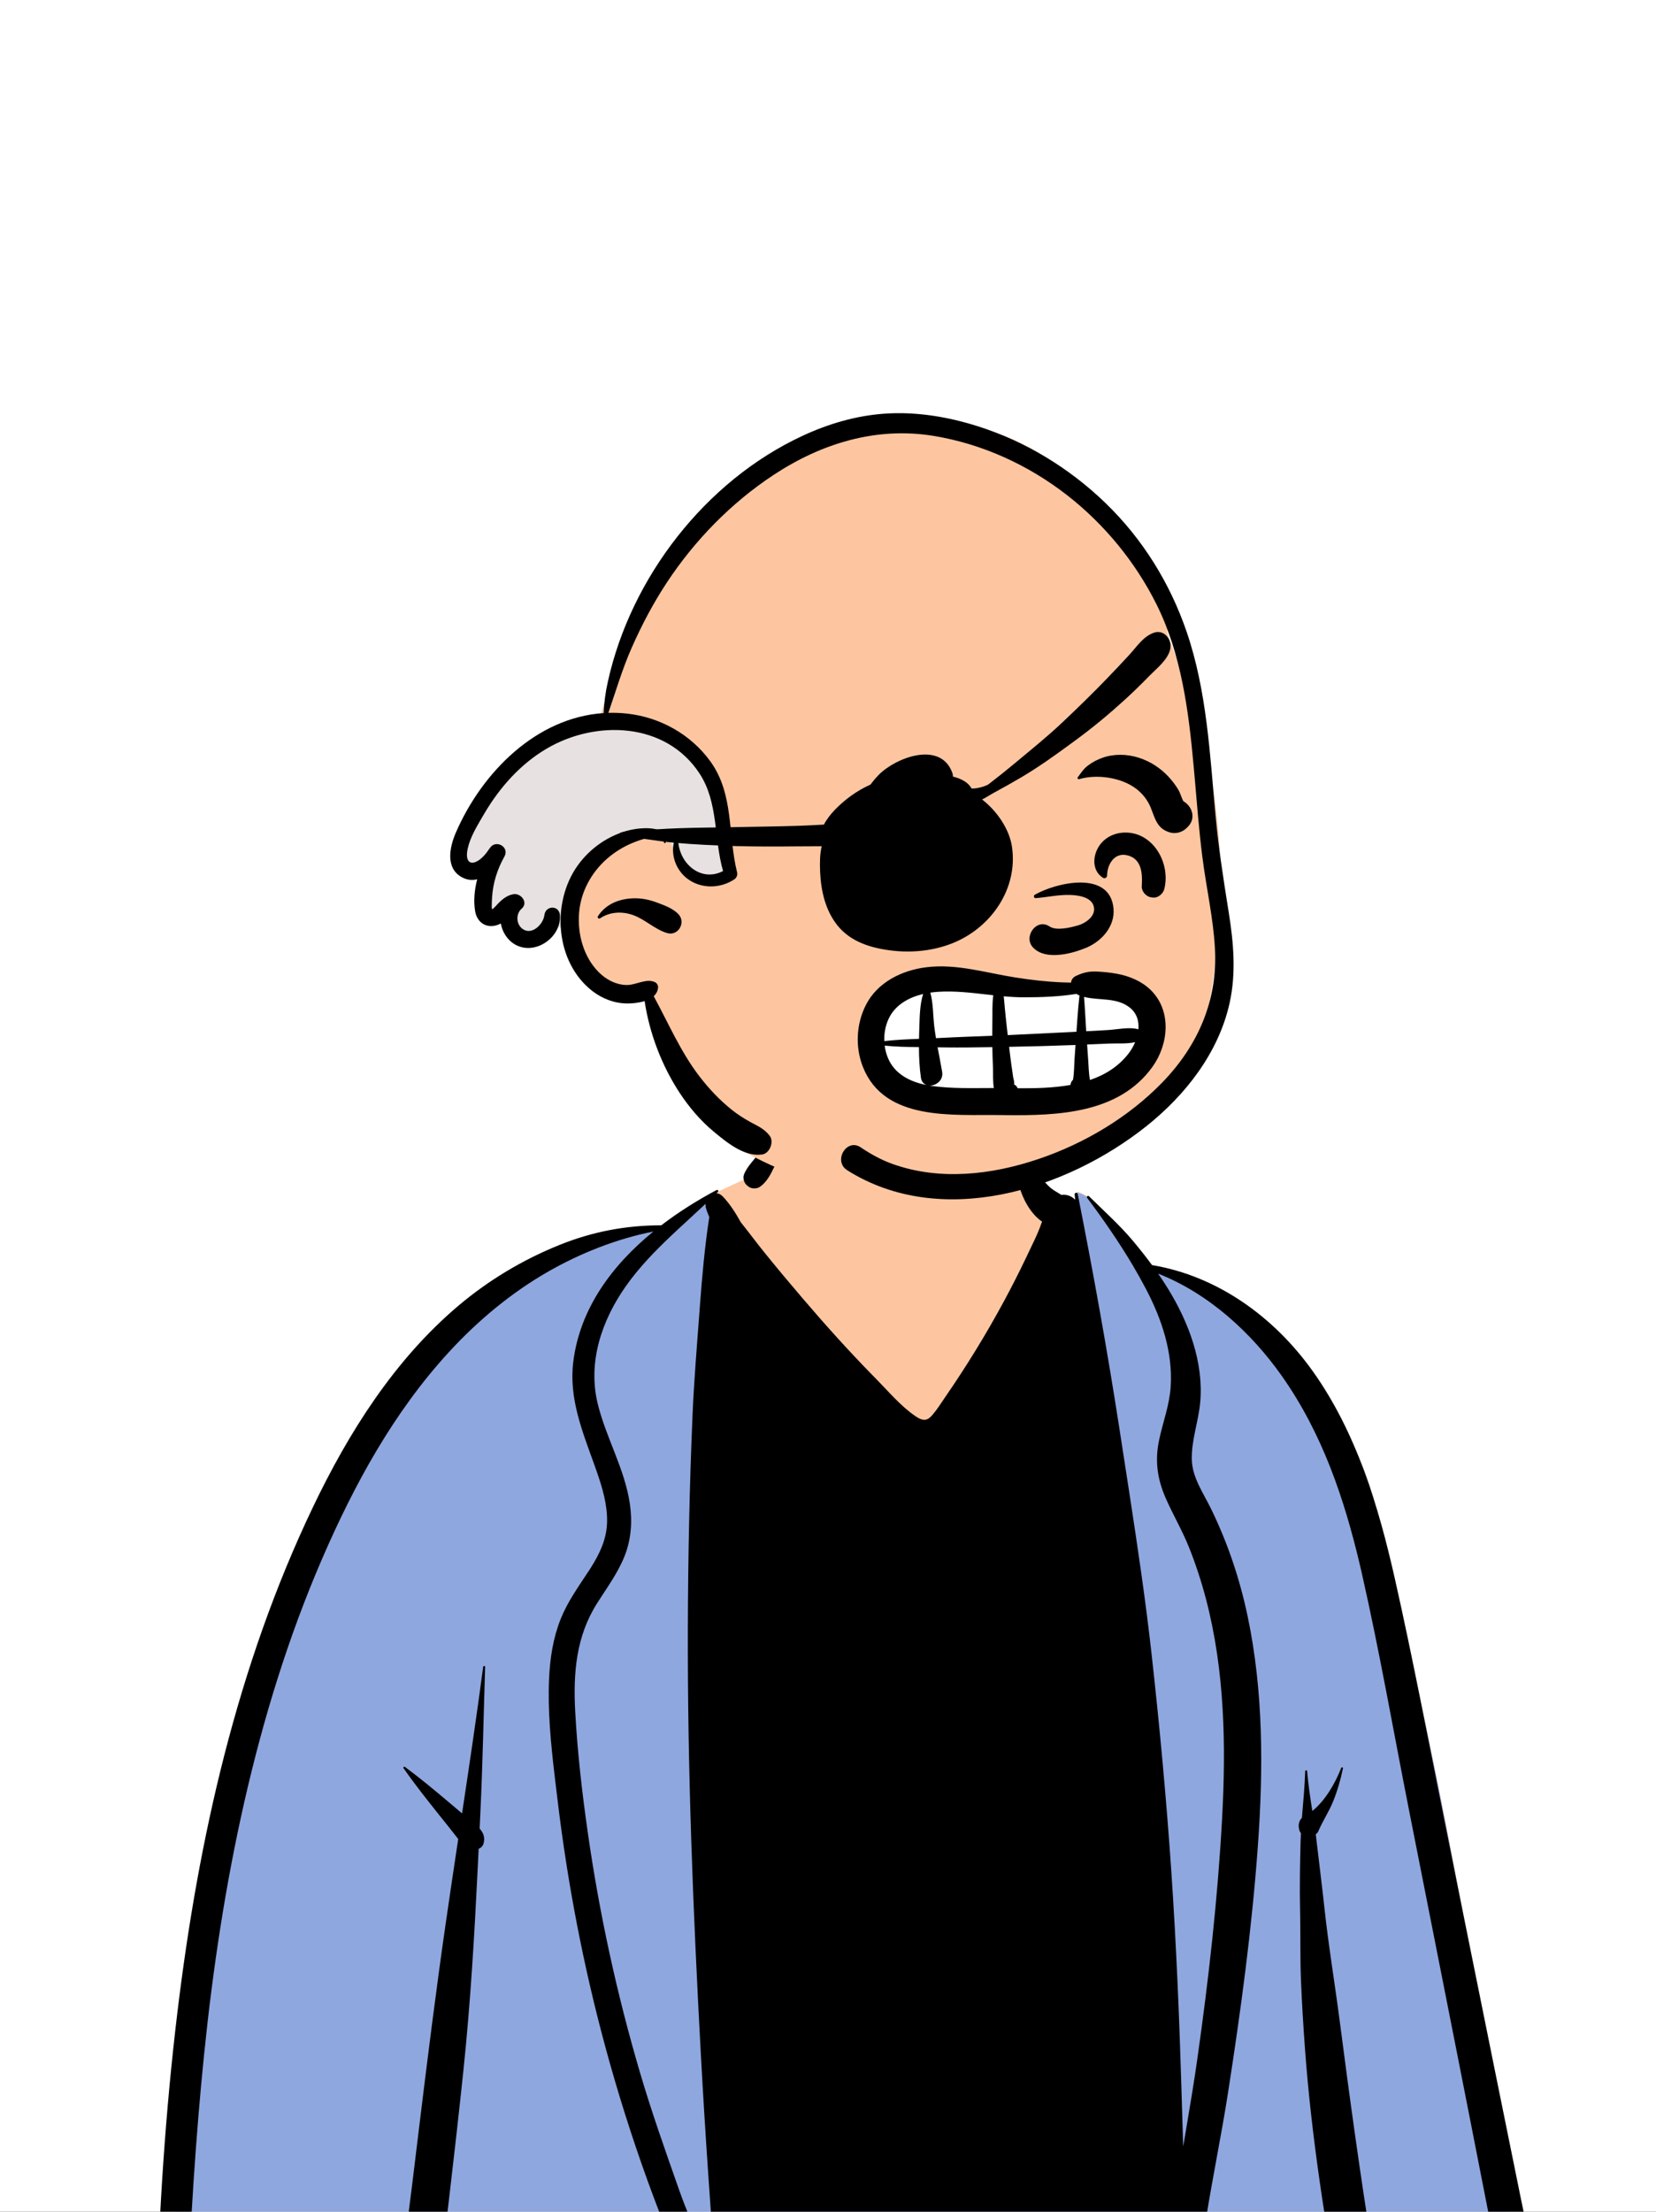 <svg width="200" height="267" viewBox="0 0 200 267" fill="none" xmlns="http://www.w3.org/2000/svg">
<rect x="0" y="0" width="200" height="267" fill="#333333" stroke="none"/>
<g clip-path="url(#clip0_2016_14081)">
<rect width="200" height="267" fill="white"/>
<path fill-rule="evenodd" clip-rule="evenodd" d="M166.455 183.205C163.523 169.306 153.122 158.521 139.135 153.148C136.446 151.627 133.84 145.099 130.226 143.904C129.647 143.712 130.561 145.237 130.226 145.328C129.031 145.653 127.692 145.687 126.373 144.514C124.015 142.417 123.275 136.292 121.841 133.523C114.28 118.922 95.4 124.635 92.871 140.776C91.107 141.926 88.614 142.939 86.695 143.866C84.718 144.82 82.979 147.131 80.942 147.957C79.124 148.695 76.129 148.172 74.298 148.815C65.874 151.771 58.739 155.501 53.145 163.059C51.966 164.653 50.638 166.613 49.565 168.223C44.035 174.591 40.194 181.729 36.657 189.387C26.76 211.864 24.068 236.752 21.653 260.969C21.707 265.207 18.897 276.957 23.054 278.988C22.805 279.246 22.895 279.763 23.357 279.759C33.897 279.652 44.413 280.596 54.791 282.431C59.798 283.316 64.778 284.53 69.878 284.73C80.464 284.656 91.013 282.882 101.586 284.561C114.296 284.561 129.743 284.191 143.884 283.647C157.099 283.139 170.385 284.286 183.436 282.038C184.47 281.875 184.974 280.614 184.758 279.711C183.226 274.129 182.475 268.384 181.615 262.671C181.786 259.007 181.48 255.181 180.125 251.768C176.585 228.727 172.045 205.837 166.455 183.205Z" fill="#FDC6A0"/>
<path fill-rule="evenodd" clip-rule="evenodd" d="M130.226 145.413C130.561 145.322 129.647 143.797 130.226 143.988C133.84 145.184 136.446 151.711 139.135 153.233C153.122 158.605 163.523 169.391 166.455 183.289C172.045 205.921 176.585 228.812 180.125 251.853C181.48 255.266 181.786 259.091 181.615 262.756L181.75 263.658C182.556 269.073 183.307 274.507 184.758 279.795C184.974 280.699 184.47 281.959 183.436 282.123C170.533 284.345 157.401 283.249 144.334 283.715L141.611 283.817C128.104 284.314 113.619 284.646 101.586 284.646C91.013 282.966 80.464 284.741 69.878 284.814C64.778 284.615 59.798 283.401 54.791 282.515C44.413 280.681 33.897 279.737 23.357 279.843C22.895 279.848 22.805 279.33 23.054 279.073C18.897 277.041 21.707 265.291 21.653 261.054L21.871 258.873C24.236 235.345 27.057 211.274 36.657 189.471L36.944 188.852C40.403 181.428 44.185 174.504 49.565 168.308L49.894 167.815C50.902 166.309 52.084 164.578 53.145 163.144C58.739 155.586 65.874 151.856 74.298 148.9C76.129 148.257 79.124 148.779 80.942 148.042C82.847 147.269 84.492 145.197 86.314 144.152L86.314 151.951L112.68 177.934L127.634 154.995L129.155 145.6C129.522 145.577 129.88 145.507 130.226 145.413Z" fill="#8FA7DF"/>
<path fill-rule="evenodd" clip-rule="evenodd" d="M162.19 213.491C161.911 214.846 161.521 216.2 161.001 217.483C160.5 218.722 159.746 219.831 159.226 221.055C159.157 221.22 159.043 221.345 158.905 221.44L158.948 221.773V221.773L158.987 222.105C159.247 224.352 159.538 226.592 159.79 228.838L159.913 229.962C160.409 234.651 161.193 239.318 161.802 243.995C162.397 248.575 163.004 253.155 163.652 257.729C164.322 262.444 165.004 267.153 165.801 271.849C166.137 273.832 166.488 275.814 166.854 277.794L167.136 279.309C170.043 280.009 170.837 284.063 167.878 285.559C166.534 286.235 164.808 286.073 163.701 285.01C162.55 283.902 162.502 281.904 162.235 280.404L161.978 279.01C160.053 268.526 158.383 257.922 157.602 247.29C157.401 244.545 157.232 241.797 157.122 239.047C157.018 236.461 157.067 233.875 157.028 231.288L157.014 230.583C156.953 227.825 157.004 225.071 157.076 222.313C157.084 221.977 157.099 221.64 157.116 221.302C157.019 221.188 156.949 221.053 156.919 220.922L156.881 220.749C156.786 220.303 156.894 219.781 157.236 219.461C157.384 217.583 157.578 215.706 157.631 213.829C157.635 213.675 157.857 213.679 157.87 213.829C157.995 215.427 158.244 217.029 158.493 218.629C160.097 217.339 161.282 215.213 161.981 213.434C162.032 213.305 162.22 213.351 162.19 213.491ZM124.251 138.795C124.517 140.013 125.043 141.106 125.749 142.122C126.085 142.608 126.467 143.061 126.925 143.439C127.319 143.762 127.767 143.973 128.185 144.255C128.793 144.159 129.429 144.39 129.856 144.838L129.788 144.183C129.767 143.971 130.118 143.929 130.158 144.134C132.006 153.459 133.692 162.79 135.151 172.183L135.791 176.331L136.393 180.225C137.392 186.714 138.358 193.2 139.086 199.736C140.056 208.459 140.871 217.204 141.467 225.962C142.065 234.782 142.433 243.608 142.695 252.445C142.76 254.672 142.83 256.898 142.897 259.125L143.349 256.462C143.799 253.799 144.241 251.132 144.619 248.457C145.978 238.88 147.064 229.236 147.594 219.578C148.08 210.739 147.917 201.725 145.669 193.114C145.103 190.948 144.41 188.816 143.574 186.738C142.762 184.718 141.655 182.845 140.783 180.854C139.768 178.538 139.464 176.352 139.986 173.858C140.443 171.686 141.243 169.642 141.387 167.406C141.655 163.255 140.305 159.235 138.398 155.602C137.894 154.645 137.364 153.7 136.811 152.763C135.136 149.934 133.247 147.207 131.286 144.593C131.181 144.453 131.404 144.299 131.519 144.413C133.306 146.18 135.26 147.917 136.868 149.847C137.649 150.785 138.412 151.743 139.135 152.726C147.062 154.051 153.873 158.99 158.529 165.512C163.813 172.914 166.485 181.822 168.463 190.595C170.662 200.345 172.517 210.183 174.493 219.981C176.537 230.12 178.572 240.258 180.63 250.395C181.652 255.427 182.675 260.459 183.695 265.494C184.213 268.042 184.756 270.585 185.324 273.125C185.616 274.427 185.928 275.727 186.199 277.033C186.503 278.506 186.22 279.449 185.223 280.531C184.855 280.933 184.274 280.926 183.818 280.713L183.675 280.646L183.537 280.579C182.973 280.302 182.53 280.014 182.178 279.396C181.792 278.718 181.73 277.965 181.598 277.211C181.352 275.822 181.109 274.434 180.864 273.043C180.498 270.963 180.1 268.89 179.695 266.816L177.662 256.455C177.119 253.693 176.577 250.93 176.03 248.169C174.08 238.295 172.128 228.423 170.176 218.551C168.302 209.071 166.644 199.527 164.51 190.103L164.389 189.572L164.266 189.041C162.358 180.917 159.692 173.058 154.855 166.174C151.133 160.879 145.963 156.152 139.874 153.759C140.303 154.376 140.715 155.006 141.108 155.649C143.576 159.681 145.378 164.468 144.955 169.27C144.748 171.616 143.857 173.922 143.941 176.287C144.019 178.388 145.319 180.233 146.217 182.061C148.255 186.203 149.73 190.606 150.681 195.122C152.588 204.191 152.582 213.523 151.925 222.729C151.211 232.736 149.855 242.742 148.31 252.652C147.518 257.735 146.464 262.776 145.656 267.85C145.257 270.352 144.714 272.849 144.239 275.338L144.012 276.528C143.885 277.188 143.754 277.846 143.602 278.497L143.508 278.887V278.956C143.504 279.436 143.373 279.834 143.161 280.151C142.872 281.078 142.513 281.983 142.036 282.852C141.79 283.296 141.435 283.545 141.049 283.636C140.66 284.526 139.779 285.21 138.727 285.206L124.891 285.153C116.854 285.122 108.818 285.069 100.781 285.024C98.753 285.014 96.727 284.976 94.701 284.923C92.802 284.87 90.981 284.642 89.102 284.405C86.981 284.139 85.832 282.636 86.149 280.516C86.219 280.049 86.294 279.584 86.367 279.119C85.944 279.259 85.441 279.193 85.101 278.862L84.782 278.549C84.34 278.112 83.945 277.682 83.664 277.099C83.375 276.499 83.14 275.865 82.885 275.252C82.333 273.933 81.797 272.61 81.275 271.28C80.229 268.622 79.183 265.952 78.211 263.266C76.287 257.946 74.584 252.546 73.103 247.085C70.462 237.342 68.552 227.41 67.348 217.39L67.06 215.002L66.976 214.297C66.52 210.413 66.135 206.469 66.317 202.594C66.429 200.167 66.805 197.722 67.712 195.456C68.548 193.366 69.839 191.578 71.066 189.71L71.207 189.494L71.348 189.273C72.421 187.576 73.276 185.802 73.318 183.741C73.362 181.65 72.753 179.615 72.072 177.657L71.902 177.174L71.788 176.854C70.34 172.808 68.691 168.819 69.235 164.415C70.038 157.931 73.967 152.704 78.911 148.674C74.514 149.545 70.162 151.265 66.321 153.446C61.785 156.025 57.702 159.427 54.18 163.268C47.525 170.525 42.773 179.233 38.884 188.224C34.813 197.633 31.794 207.493 29.519 217.481C27.231 227.527 25.699 237.733 24.653 247.979C24.131 253.079 23.721 258.191 23.381 263.306C23.208 265.927 23.077 268.552 22.874 271.168C22.671 273.783 22.58 276.437 21.942 278.982C21.645 280.168 19.635 280.288 19.42 278.982C18.942 276.065 19.076 273.048 19.209 270.095L19.221 269.826C19.352 266.884 19.524 263.944 19.726 261.005C20.14 254.996 20.694 248.996 21.416 243.014C23.949 222.019 28.621 201.133 37.783 181.968C42.097 172.941 47.635 164.17 55.338 157.652C59.005 154.551 63.139 152.077 67.595 150.284C71.58 148.68 75.628 147.922 79.862 147.924C81.985 146.296 84.264 144.878 86.542 143.667C86.679 143.593 86.823 143.771 86.709 143.885C86.65 143.942 86.592 144.001 86.533 144.056C86.791 144.073 87.057 144.193 87.296 144.445C88.133 145.322 88.838 146.419 89.47 147.558C90.431 148.759 91.348 149.999 92.307 151.187C93.843 153.089 95.415 154.964 97.006 156.823C99.678 159.949 102.437 163.016 105.314 165.959L105.795 166.448C107.286 167.96 108.797 169.769 110.561 170.965L110.655 171.028C111.399 171.513 111.927 171.601 112.561 170.876C113.138 170.217 113.619 169.452 114.112 168.725L114.226 168.558C116.747 164.895 119.083 161.097 121.198 157.187C122.162 155.408 123.079 153.603 123.949 151.777L124.209 151.229C124.682 150.223 125.195 149.236 125.586 148.2C125.677 147.957 125.766 147.714 125.852 147.474C124.521 146.601 123.49 144.711 123.117 143.232C122.728 141.695 122.924 140.118 123.617 138.713C123.748 138.449 124.187 138.514 124.251 138.795ZM58.591 201.235C58.407 207.076 58.295 212.925 58.02 218.762L57.926 220.755C58.354 221.233 58.606 221.784 58.405 222.541C58.327 222.83 58.097 223.093 57.809 223.19L57.72 225.043C57.312 233.379 56.834 241.699 55.961 250.014C54.868 260.421 53.605 270.811 52.344 281.199C52.164 282.67 51.142 283.837 49.551 283.621C47.941 283.403 47.288 282.002 47.5 280.542C48.33 274.812 49.128 269.078 49.828 263.329L50.624 256.78C51.623 248.593 52.645 240.407 53.823 232.246C54.315 228.835 54.826 225.426 55.34 222.017L55.16 221.784C54.427 220.831 53.668 219.899 52.918 218.961C51.478 217.152 50.056 215.357 48.736 213.463C48.67 213.368 48.803 213.229 48.898 213.301C50.749 214.668 52.5 216.13 54.262 217.616L55.805 218.922C56.692 213.032 57.571 207.14 58.354 201.235C58.374 201.087 58.595 201.076 58.591 201.235ZM85.213 145.328C84.099 146.378 82.961 147.406 81.839 148.45L81.428 148.834L81.019 149.22C79.047 151.091 77.158 153.038 75.583 155.274C72.693 159.381 70.971 164.388 72.173 169.401C73.171 173.554 75.459 177.318 76.074 181.575C76.382 183.707 76.232 185.85 75.429 187.864C74.609 189.919 73.299 191.68 72.123 193.533C69.566 197.561 69.218 201.983 69.471 206.649C69.738 211.523 70.297 216.399 70.988 221.228C72.387 231.014 74.495 240.698 77.286 250.181C78.683 254.93 80.332 259.578 81.974 264.245C82.792 266.567 83.745 268.835 84.727 271.092C85.245 272.28 85.775 273.461 86.314 274.641C86.115 272.975 86.115 271.266 86.018 269.611C85.878 267.239 85.701 264.872 85.538 262.503C85.207 257.695 84.911 252.882 84.647 248.07C83.711 230.908 83.022 213.732 83.073 196.543C83.098 187.947 83.274 179.351 83.643 170.764C83.817 166.72 84.152 162.68 84.456 158.642L84.52 157.777C84.788 154.152 85.109 150.519 85.661 146.926C85.498 146.558 85.356 146.185 85.251 145.802L85.213 145.658L85.24 145.662C85.215 145.55 85.207 145.438 85.213 145.328ZM94.843 130.559C94.866 130.46 95.007 130.468 95.032 130.559C95.66 132.673 95.438 134.997 94.897 137.124C94.606 138.275 94.192 139.394 93.691 140.471L93.516 140.849C93.087 141.767 92.604 142.712 91.769 143.284C91.42 143.523 90.797 143.538 90.448 143.284L90.27 143.15C90.241 143.127 90.212 143.103 90.184 143.079C89.859 142.807 89.698 142.204 89.848 141.807C90.235 140.782 91.112 140.03 91.718 139.117C92.255 138.305 92.73 137.449 93.125 136.559C93.976 134.634 94.359 132.59 94.843 130.559Z" fill="black"/>
<path fill-rule="evenodd" clip-rule="evenodd" d="M142.678 78.64C135.261 59.078 121.892 44.755 99.352 53.751C98.706 53.31 97.862 53.192 97.053 53.709C84.775 61.437 75.934 73.829 72.102 87.801C69.77 88.246 67.504 89.021 65.48 90.292C61.082 93.055 58.123 97.452 55.349 101.734C54.514 103.021 55.287 105.152 56.854 105.445C57.535 105.572 58.21 105.647 58.881 105.667C58.718 106.262 58.503 106.836 58.229 107.363C57.237 109.27 59.111 111.295 60.866 110.774C61.061 110.877 61.265 110.962 61.476 111.026C61.501 112.106 62.054 113.553 63.15 113.771C64.923 114.152 67.279 112.792 66.86 110.805C67.396 110.899 67.93 110.911 68.45 110.846C68.508 111.881 68.49 112.961 68.632 113.915C69.098 118.414 73.582 121.437 77.859 120.068C78.121 121.47 78.429 123.44 79.806 124.2C81.416 128.729 84.197 133.897 88.751 135.96C88.346 137.002 88.566 138.268 89.787 138.965C98.123 143.73 108.128 145.342 117.553 143.571C121.32 143.346 124.989 142.493 128.512 140.675C131.08 139.349 133.442 137.666 135.747 135.93C138.053 134.194 140.519 132.504 142.36 130.25C144.36 127.802 145.29 124.922 145.894 121.856C148.662 107.941 147.706 94.278 142.678 81.022C136.455 64.614 148.9 95.049 142.678 78.64Z" fill="#FDC6A0"/>
<path fill-rule="evenodd" clip-rule="evenodd" d="M65.458 89.492C72.382 85.398 81.211 86.458 85.37 92.799C86.088 93.894 86.584 95.099 86.934 96.493L86.991 96.724L87.047 96.968C87.228 97.774 87.347 98.533 87.508 99.822L87.687 101.286L87.738 101.684C87.911 103.009 88.063 103.846 88.3 104.698L88.347 104.864L88.621 105.808L87.588 106.191C85.609 106.907 85.195 106.971 84.053 106.373C83.162 105.906 82.696 105.277 82.077 104.002L81.987 103.816L81.79 103.4L81.682 103.181C81.279 102.373 80.956 101.511 80.499 101.199C79.879 100.774 77.924 100.605 76.565 100.772L76.494 100.781L76.436 100.793L76.335 100.816C74.049 101.358 71.965 103.208 70.591 105.162C69.485 106.737 68.849 108.719 68.771 110.78L68.766 110.917L68.739 111.969L66.524 111.922L66.545 111.512L66.512 111.585C65.814 113.061 64.06 114.043 62.593 113.066L62.54 113.031L62.487 112.992C61.248 112.078 61.099 110.228 62.116 109.104L62.163 109.053L62.209 109.007L62.199 109.002L62.189 108.999L62.182 108.998C61.836 109.062 61.531 109.24 61.12 109.619L61.014 109.718L60.801 109.949L60.581 110.184L60.487 110.282C60.426 110.343 60.371 110.397 60.319 110.444C60.249 110.508 60.184 110.562 60.113 110.611C60.047 110.657 59.98 110.697 59.898 110.732C59.696 110.82 59.48 110.862 59.204 110.794C58.825 110.7 58.612 110.471 58.482 110.2C58.432 110.095 58.403 109.999 58.383 109.897C58.362 109.79 58.351 109.681 58.346 109.556C58.342 109.474 58.341 109.384 58.342 109.286L58.344 109.133L58.349 108.966L58.355 108.833L58.38 108.341C58.47 106.722 58.894 105.133 59.62 103.633L59.694 103.483L59.722 103.428L59.646 103.531C59.15 104.185 58.672 104.639 58.075 104.938L57.993 104.978L57.912 105.015C57.084 105.379 56.25 105.238 55.746 104.562C55.397 104.094 55.294 103.478 55.366 102.83C55.504 101.573 56 100.422 56.971 98.743L57.107 98.509L57.64 97.603C59.694 94.138 62.334 91.34 65.458 89.492Z" fill="#E8E1E1"/>
<path fill-rule="evenodd" clip-rule="evenodd" d="M106.821 49.939C110.617 49.671 114.482 50.312 118.097 51.46C123.862 53.289 129.157 56.518 133.507 60.721C137.99 65.052 141.305 70.393 143.321 76.292C145.753 83.405 146.117 91.001 146.801 98.427C147.147 102.178 147.716 105.873 148.308 109.588L148.402 110.175C148.981 113.795 149.306 117.457 148.507 121.071C147.178 127.078 143.195 132.177 138.468 135.945C128.756 143.685 113.637 148.404 102.329 141.281C100.58 140.179 102.237 137.361 103.945 138.51C105.147 139.318 106.42 140.027 107.786 140.516C113.491 142.56 119.757 141.832 125.396 139.93C130.952 138.057 136.284 134.891 140.384 130.667C144.691 126.229 147.078 120.748 146.733 114.512C146.527 110.801 145.684 107.159 145.216 103.479C144.801 100.219 144.553 96.942 144.266 93.669L144.161 92.491C143.554 85.823 142.681 78.972 139.655 72.919C137.109 67.827 133.382 63.297 128.9 59.798C124.207 56.135 118.602 53.573 112.722 52.618C105.806 51.494 99.186 53.537 93.418 57.341C88.302 60.714 83.903 65.222 80.53 70.336C78.895 72.816 77.501 75.465 76.298 78.181C75.164 80.74 74.383 83.422 73.471 86.059C74.221 86.037 74.984 86.066 75.758 86.152C79.731 86.593 83.433 88.657 85.789 91.912C88.669 95.889 87.89 100.77 89.015 105.293C89.102 105.644 88.954 105.988 88.654 106.182C86.949 107.287 84.666 107.324 83.016 106.08C81.583 105 80.911 103.048 81.491 101.342C81.566 101.12 81.889 101.159 81.898 101.397C82.007 104.3 84.694 106.536 87.327 105.154C86.198 101.254 86.792 96.898 84.482 93.376C80.393 87.141 71.93 86.883 65.987 90.398C62.858 92.248 60.383 95.028 58.539 98.139L58.008 99.042C57.301 100.249 56.553 101.613 56.406 102.942C56.321 103.709 56.604 104.429 57.481 104.043C58.191 103.731 58.74 103.002 59.162 102.375C59.881 101.306 61.534 102.23 60.94 103.368L60.92 103.405C60.055 104.94 59.523 106.632 59.425 108.395L59.4 108.883C59.384 109.239 59.372 109.745 59.447 109.763C59.538 109.785 60.163 109.061 60.267 108.961C60.769 108.478 61.286 108.083 61.984 107.954C62.902 107.786 63.829 108.925 63.032 109.671L62.998 109.701C62.287 110.321 62.319 111.557 63.104 112.137C64.213 112.955 65.579 111.62 65.74 110.52L65.745 110.48C65.887 109.292 67.533 109.25 67.623 110.48C67.817 113.149 64.647 115.386 62.234 114.04C61.281 113.507 60.674 112.533 60.484 111.488C60.18 111.65 59.852 111.762 59.504 111.792C58.374 111.893 57.57 111.096 57.388 110.027C57.175 108.781 57.301 107.447 57.628 106.153C57.014 106.301 56.369 106.244 55.719 105.869C53.756 104.733 54.32 102.206 55.061 100.5C58.227 93.218 64.785 86.611 72.91 86.086C72.954 84.801 73.128 83.587 73.412 82.3C76.191 69.716 85.194 58.064 96.915 52.618C100.047 51.163 103.368 50.184 106.821 49.939ZM76.085 100.206L76.196 100.181C77.463 99.907 80.795 99.586 80.393 101.722C80.374 101.823 80.229 101.81 80.203 101.722C79.809 100.379 77.137 101.453 76.357 101.777C75.281 102.222 74.22 102.879 73.342 103.643C71.419 105.317 70.13 107.674 69.934 110.235C69.739 112.775 70.475 115.519 72.302 117.357C73.198 118.257 74.342 118.869 75.627 118.914C76.781 118.954 78.056 118.053 79.121 118.58C79.331 118.684 79.498 118.97 79.479 119.205C79.443 119.65 79.244 119.996 78.949 120.265C80.732 123.522 82.191 126.97 84.466 129.933C85.607 131.419 86.9 132.795 88.365 133.967C89.061 134.523 89.818 135.013 90.599 135.442C91.513 135.946 92.305 136.262 92.957 137.115C93.514 137.844 92.957 139.251 92.04 139.377C89.879 139.672 87.779 137.921 86.193 136.609C84.608 135.298 83.238 133.681 82.106 131.966C79.933 128.671 78.446 124.785 77.851 120.853C77.161 121.073 76.384 121.14 75.799 121.141C74.244 121.145 72.759 120.584 71.537 119.636C67.062 116.166 66.564 109.042 69.722 104.55C71.233 102.4 73.53 100.812 76.085 100.206ZM76.113 108.469C77.151 108.377 78.188 108.542 79.163 108.896L79.565 109.042C80.414 109.354 81.318 109.72 81.931 110.358C82.869 111.333 81.936 113.024 80.6 112.65C79.125 112.237 77.925 110.99 76.45 110.468C75.131 110.001 73.637 110.067 72.466 110.871C72.312 110.978 72.108 110.768 72.209 110.614C73.105 109.247 74.518 108.609 76.113 108.469Z" fill="black"/>
<path fill-rule="evenodd" clip-rule="evenodd" d="M108.915 119.159C111.223 117.769 119.848 118.788 126.623 119.159C132.003 119.454 135.845 118.87 137.075 119.698C139.854 121.569 138.504 130.616 133.716 131.853C128.928 133.09 111.179 134.818 108.119 131.853C105.058 128.888 104.776 121.653 108.915 119.159Z" fill="white"/>
<path fill-rule="evenodd" clip-rule="evenodd" d="M111.904 116.766C115.526 116.326 119.036 117.436 122.577 117.995C124.446 118.29 126.318 118.51 128.209 118.592C128.59 118.609 128.97 118.618 129.351 118.626C129.387 118.291 129.574 117.983 129.981 117.798C130.814 117.421 131.481 117.25 132.395 117.287C133.233 117.32 134.073 117.406 134.898 117.557C136.395 117.831 137.899 118.455 138.994 119.537C141.528 122.042 141.143 126.066 139.184 128.795C135.138 134.433 127.753 134.695 121.428 134.621L120.844 134.614C115.085 134.531 106.846 135.39 104.23 128.836C103.267 126.425 103.401 123.631 104.579 121.319C105.984 118.562 108.942 117.126 111.904 116.766ZM129.893 126.154L129.842 126.156C127.187 126.258 124.532 126.33 121.875 126.377C121.955 127.06 122.036 127.743 122.129 128.424C122.201 128.96 122.279 129.495 122.36 130.03C122.395 130.256 122.521 130.607 122.485 130.832L122.472 130.92V130.92C122.609 130.982 122.733 131.081 122.825 131.226C122.857 131.276 122.88 131.326 122.903 131.376C124.966 131.392 127.185 131.352 129.288 130.977L129.292 130.932V130.932C129.33 130.663 129.442 130.482 129.59 130.358C129.738 129.501 129.725 128.588 129.782 127.738C129.818 127.21 129.856 126.682 129.893 126.154ZM119.846 126.414C117.932 126.446 116.018 126.471 114.104 126.448L113.236 126.434V126.434C113.419 127.419 113.619 128.4 113.785 129.391C113.958 130.424 113.049 131.081 112.262 131.054C112.351 131.069 112.439 131.084 112.527 131.096C114.984 131.444 117.536 131.351 120.03 131.349C119.896 130.565 119.95 129.681 119.93 129.027L119.926 128.926C119.888 128.088 119.861 127.251 119.846 126.414ZM106.846 126.233C106.913 126.745 107.042 127.246 107.235 127.712C108.052 129.683 109.925 130.603 111.907 130.99C111.563 130.871 111.29 130.586 111.221 130.097C111.049 128.882 110.987 127.646 110.983 126.412C109.602 126.399 108.211 126.37 106.846 126.233ZM137.095 125.812C136.112 126.044 134.97 125.938 134.005 125.982C133.101 126.023 132.197 126.059 131.293 126.095C131.336 126.712 131.377 127.329 131.422 127.946C131.481 128.744 131.486 129.586 131.639 130.38C133.458 129.759 135.087 128.763 136.31 127.171C136.615 126.774 136.888 126.308 137.095 125.812ZM111.489 119.999C109.852 120.387 108.303 121.206 107.47 122.704C106.976 123.594 106.759 124.647 106.801 125.686C108.184 125.525 109.591 125.464 110.992 125.413C110.996 125.161 111.002 124.909 111.01 124.657L111.031 124.013C111.07 122.783 111.089 121.24 111.489 119.999ZM119.961 120.149L119.24 120.068C117.239 119.84 115.238 119.601 113.237 119.738C112.947 119.758 112.653 119.79 112.359 119.833C112.712 121.11 112.683 122.61 112.83 123.874C112.888 124.363 112.96 124.847 113.04 125.33L113.387 125.314V125.314C115.534 125.198 117.684 125.126 119.833 125.041C119.833 124.637 119.835 124.233 119.842 123.829L119.85 123.425C119.874 122.393 119.807 121.23 119.961 120.149ZM130.01 119.986C127.914 120.324 125.748 120.396 123.689 120.399C122.867 120.4 122.045 120.349 121.223 120.276C121.277 120.714 121.304 121.156 121.345 121.588C121.426 122.46 121.519 123.331 121.619 124.2L121.709 124.962V124.962C124.351 124.842 126.992 124.712 129.634 124.578L130.006 124.558V124.558L130.111 123.095C130.182 122.12 130.26 121.145 130.371 120.174L130.288 120.144V120.144C130.19 120.104 130.098 120.049 130.01 119.986ZM130.921 120.349C131.036 121.728 131.1 123.113 131.185 124.494L132.926 124.401C133.216 124.385 133.506 124.369 133.797 124.352C134.925 124.287 136.375 123.945 137.49 124.264C137.575 123.25 137.285 122.262 136.37 121.58C134.764 120.383 132.718 120.809 130.921 120.349ZM124.972 108.02C127.565 106.534 134.07 105.016 134.482 109.684C134.671 111.832 133.075 113.612 131.211 114.406L131.141 114.435C129.393 115.154 126.294 115.966 124.781 114.407C123.522 113.109 125.192 110.783 126.757 111.846C127.561 112.392 129.253 111.989 130.151 111.73L130.207 111.713C131.175 111.428 132.466 110.517 132.066 109.325C131.711 108.27 130.204 108.077 129.26 108.043C127.85 107.992 126.479 108.319 125.082 108.426C124.861 108.443 124.793 108.123 124.972 108.02ZM135.712 100.514C139.231 100.349 141.42 104.193 140.611 107.342C140.471 107.886 139.863 108.419 139.277 108.358L139.129 108.344C139.054 108.337 138.978 108.328 138.909 108.309C138.352 108.154 137.853 107.575 137.893 106.974L137.904 106.799C137.986 105.311 137.825 103.597 136.058 103.237C134.559 102.931 133.722 104.375 133.704 105.703C133.701 105.939 133.436 106.104 133.227 105.977C132.144 105.317 131.956 104.005 132.37 102.875C132.895 101.443 134.207 100.585 135.712 100.514ZM109.599 101.339C112.159 100.484 114.922 101.849 116.162 104.114C116.597 104.24 117.031 104.576 116.971 105.089C116.884 105.828 116.752 106.294 116.24 106.854C115.439 107.731 113.939 107.282 113.606 106.204L113.592 106.155C113.214 104.76 111.679 103.84 110.281 104.328C108.648 104.898 108.695 106.624 107.55 107.629C107.415 107.747 107.254 107.766 107.093 107.688C105.876 107.1 106.094 105.329 106.528 104.316C107.097 102.987 108.203 101.804 109.599 101.339ZM106.111 93.559C108.186 91.441 113.597 89.391 115.017 93.303C115.287 94.048 114.711 95.052 113.936 95.207C112.666 95.46 111.54 94.908 110.279 95.007C109.257 95.088 108.192 95.429 107.376 96.062C105.115 97.814 104.618 100.779 103.042 103.009C102.966 103.118 102.817 103.072 102.803 102.944C102.444 99.697 103.838 95.879 106.111 93.559ZM133.173 91.474C134.55 90.988 136.11 91.029 137.494 91.461C138.888 91.896 140.169 92.722 141.155 93.801C141.602 94.291 142.016 94.831 142.348 95.407C142.525 95.712 142.71 96.342 142.911 96.717C143.996 97.344 144.459 98.771 143.488 99.787L143.444 99.832L143.314 99.96C142.792 100.477 142.005 100.701 141.292 100.495C139.698 100.033 139.504 98.777 138.952 97.443C138.587 96.562 137.963 95.783 137.205 95.21C135.415 93.858 132.48 93.427 130.325 94.064C130.21 94.098 130.075 93.952 130.157 93.846C130.566 93.317 130.801 92.882 131.348 92.455C131.903 92.022 132.508 91.709 133.173 91.474Z" fill="black"/>
<path fill-rule="evenodd" clip-rule="evenodd" d="M139.379 76.379C140.6 75.96 141.574 77.231 141.34 78.338C141.063 79.642 139.702 80.689 138.8 81.608C137.854 82.576 136.888 83.525 135.887 84.438C133.975 86.184 131.993 87.828 129.904 89.36L129.265 89.829C127.35 91.231 125.44 92.6 123.388 93.814C122.277 94.469 121.155 95.103 120.019 95.713C119.613 95.931 119.119 96.267 118.61 96.517C120.471 97.954 121.903 100.148 122.214 102.191C122.983 107.268 119.712 111.973 115.098 113.843C112.798 114.775 110.237 115.046 107.778 114.765C105.276 114.479 102.741 113.739 101.117 111.689C99.674 109.87 99.154 107.547 99.05 105.267C99.002 104.184 99.012 103.119 99.24 102.162C98.245 102.17 97.25 102.166 96.264 102.177C93.826 102.2 91.383 102.211 88.943 102.143C86.427 102.071 83.924 101.959 81.416 101.735C80.315 101.636 79.221 101.473 78.126 101.316C77.064 101.166 75.891 101.109 74.898 100.674C74.831 100.646 74.859 100.549 74.917 100.53C75.976 100.188 77.178 100.249 78.281 100.181L79.356 100.116C80.251 100.063 81.145 100.014 82.043 99.985C84.117 99.916 86.19 99.9 88.264 99.864L89.153 99.847C91.593 99.799 94.033 99.772 96.473 99.693C97.485 99.662 98.499 99.602 99.515 99.547C99.633 99.279 99.807 99.034 99.974 98.795C100.472 98.081 101.106 97.451 101.763 96.88C103.109 95.705 104.624 94.832 106.314 94.247C107.989 93.669 110.438 93.382 112.21 93.419C113.982 93.456 116.507 93.706 117.319 95.156C117.403 95.306 118.948 95.016 119.406 94.665C120.477 93.847 121.529 93.006 122.562 92.144C124.481 90.54 126.454 88.961 128.271 87.245C130.145 85.474 132.004 83.673 133.787 81.813C134.683 80.881 135.576 79.947 136.445 78.992C137.332 78.017 138.095 76.817 139.379 76.379Z" fill="black"/>
</g>
<defs>
<clipPath id="clip0_2016_14081">
<rect width="200" height="267" fill="white"/>
</clipPath>
</defs>
</svg>
